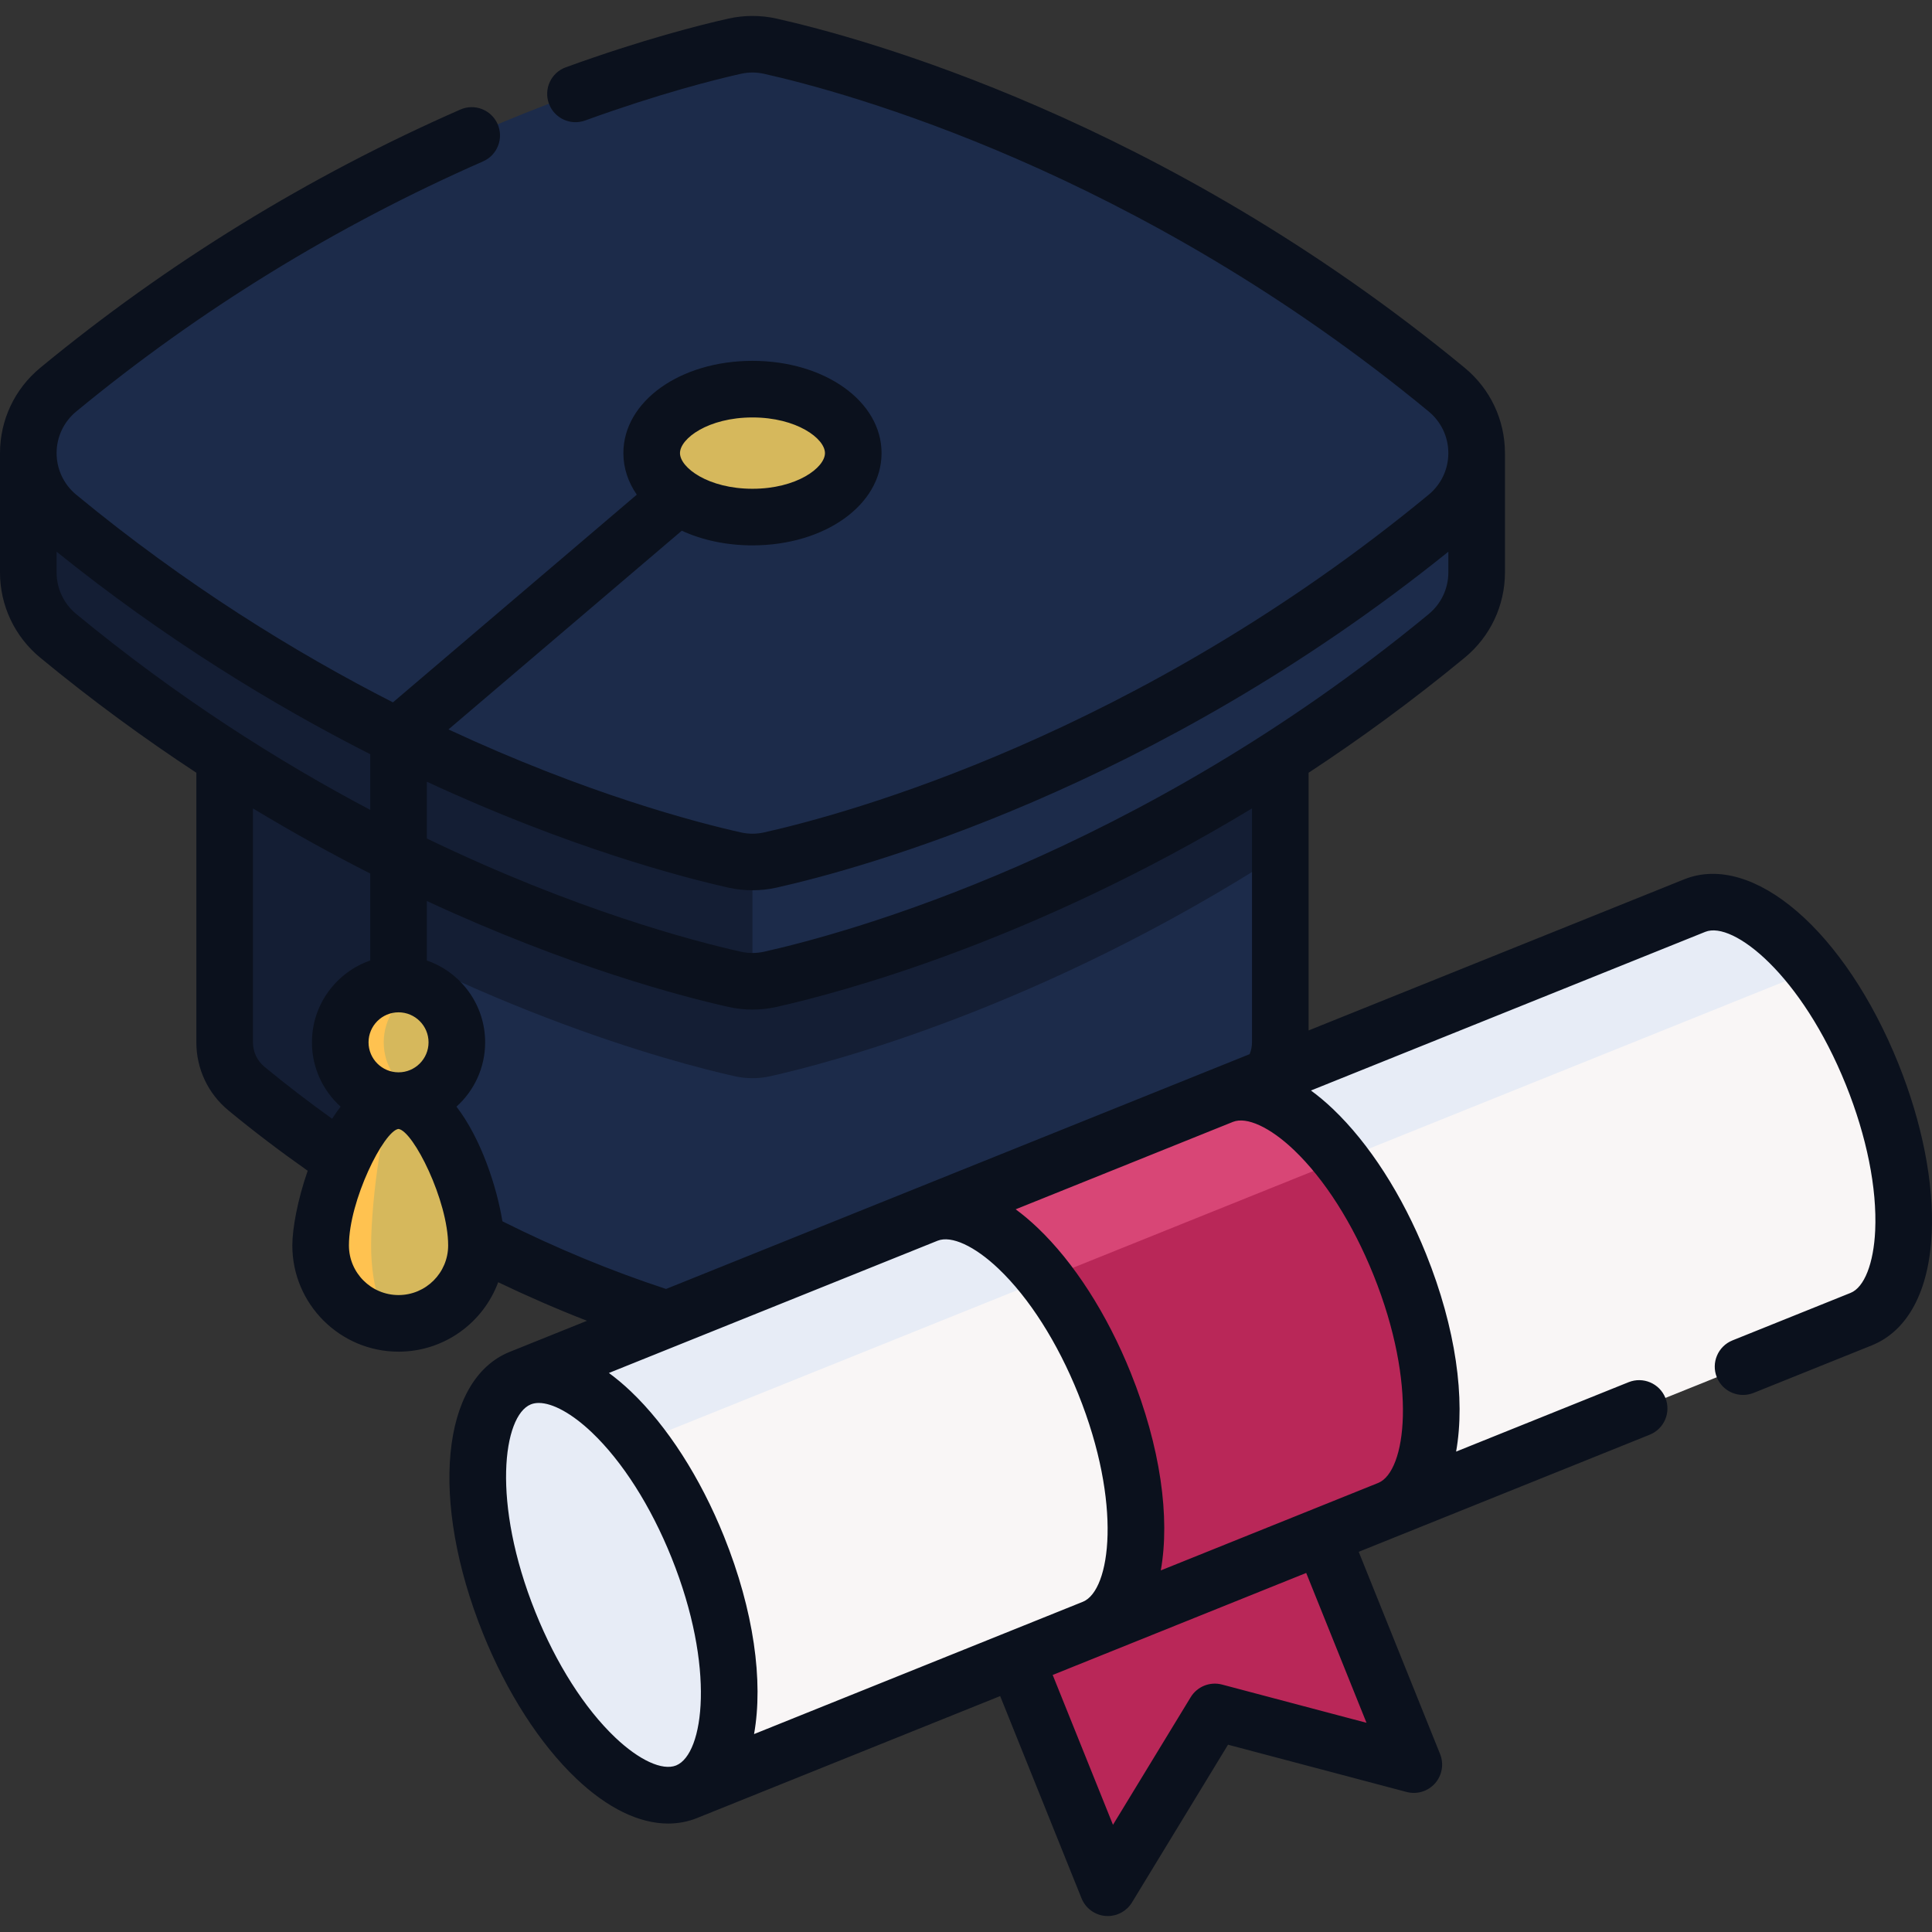 <?xml version="1.0"?>
<svg xmlns="http://www.w3.org/2000/svg" xmlns:xlink="http://www.w3.org/1999/xlink" xmlns:svgjs="http://svgjs.com/svgjs" version="1.1" width="512" height="512" x="0" y="0" viewBox="0 0 511.997 511.997" style="enable-background:new 0 0 512 512" xml:space="preserve" class=""><rect x="0" y="0" width="511.997" height="511.997" fill="#333333" stroke="none"/><g><g xmlns="http://www.w3.org/2000/svg"><g><g><path d="m339.29 182.054v94.196c0 4.533-1.931 9.074-5.785 12.256-57.899 47.751-116.145 63.089-130.656 66.34-2.27.502-4.603.502-6.873 0-10.418-2.332-43.38-10.897-82.566-33.209-15.4-8.773-31.764-19.663-48.091-33.131-3.854-3.182-5.785-7.723-5.785-12.256v-94.196z" fill="#1c2b4a" data-original="#365e7d" class=""/><path d="m113.409 182.058v139.577c-15.399-8.769-31.76-19.661-48.09-33.13-3.852-3.181-5.781-7.718-5.781-12.255v-94.191h53.871z" fill="#141e34" data-original="#2b4d66" class=""/><path d="m339.29 182.054v44.322c-63.066 40.599-118.972 55.211-135.167 58.833-1.552.348-3.136.517-4.711.517-1.576 0-3.159-.17-4.711-.517-16.195-3.622-72.101-18.234-135.167-58.833v-44.322z" fill="#141e34" data-original="#2b4d66" class=""/><path d="m391.327 120.078v31.61c0 6.225-2.641 12.449-7.931 16.813-79.446 65.521-159.363 86.574-179.272 91.03-1.552.348-3.136.517-4.711.517-1.576 0-3.159-.17-4.711-.517-19.91-4.456-99.826-25.509-179.272-91.03-5.29-4.364-7.931-10.588-7.931-16.813v-31.61z" fill="#1c2b4a" data-original="#365e7d" class=""/><path d="m199.412 120.078v139.97c-1.576 0-3.159-.17-4.711-.517-19.91-4.456-99.826-25.509-179.272-91.03-5.29-4.364-7.931-10.588-7.931-16.813v-31.61z" fill="#141e34" data-original="#2b4d66" class=""/><path d="m204.12 227.912c19.91-4.451 99.832-25.506 179.276-91.03 10.574-8.721 10.574-24.89 0-33.611-79.444-65.524-159.366-86.579-179.276-91.03-3.1-.693-6.316-.693-9.416 0-19.91 4.451-99.832 25.506-179.276 91.03-10.574 8.721-10.574 24.89 0 33.611 79.444 65.524 159.366 86.579 179.276 91.03 3.101.693 6.316.693 9.416 0z" fill="#1c2b4a" data-original="#365e7d" class=""/><ellipse cx="199.412" cy="120.077" fill="#d6b85c" rx="26.709" ry="16.95" data-original="#f6e266" class=""/><g><circle cx="105.616" cy="276.228" fill="#d6b85c" r="15.452" data-original="#f6e266" class=""/><path d="m111.379 290.569c-1.784.718-3.722 1.112-5.761 1.112-8.534 0-15.454-6.92-15.454-15.454s6.92-15.446 15.454-15.446c2.039 0 3.977.394 5.761 1.112-5.684 2.278-9.692 7.839-9.692 14.334 0 6.496 4.008 12.056 9.692 14.342z" fill="#ffc250" data-original="#ffc250" class=""/><path d="m126.263 330.058c0-11.403-9.244-38.379-20.647-38.379s-20.647 26.976-20.647 38.379 9.244 20.647 20.647 20.647 20.647-9.244 20.647-20.647z" fill="#d6b85c" data-original="#f6e266" class=""/><path d="m105.62 350.709c-11.407 0-20.651-9.244-20.651-20.651 0-11.399 9.245-38.375 20.651-38.375-4.016 0-7.275 26.976-7.275 38.375 0 11.407 3.259 20.651 7.275 20.651z" fill="#ffc250" data-original="#ffc250" class=""/></g></g><g><path d="m374.678 467.641-52.733-13.96-28.37 46.592-34.641-86.097 81.103-32.631z" fill="#b92758" data-original="#dd636e" class=""/><path d="m493.229 349.588-311.255 125.236-33.816-84.059-10.279-25.553 311.246-125.226c8.574-3.45 19.937 2.968 30.246 15.584 6.288 7.692 12.175 17.69 16.788 29.163 12.173 30.266 10.86 59.309-2.93 64.855z" fill="#f9f6f6" data-original="#f9f6f6" class=""/><path d="m479.37 255.57c-1.795 1.986-3.891 3.49-6.268 4.453l-324.944 130.742-10.279-25.553 311.246-125.226c8.573-3.45 19.936 2.968 30.245 15.584z" fill="#e7ecf6" data-original="#e7ecf6" class=""/><ellipse cx="159.927" cy="420.018" fill="#e7ecf6" rx="26.928" ry="59.072" transform="matrix(.928 -.373 .373 .928 -145.221 90.054)" data-original="#e7ecf6" class=""/><path d="m368.023 399.961-78.263 31.49c13.799-5.546 15.113-34.588 2.939-64.854-4.332-10.751-9.778-20.217-15.625-27.699-10.6-13.579-22.514-20.629-31.409-17.048l78.263-31.49c8.895-3.58 20.809 3.47 31.409 17.049 5.846 7.481 11.292 16.948 15.624 27.699 12.175 30.264 10.861 59.307-2.938 64.853z" fill="#b92758" data-original="#dd636e" class=""/><path d="m355.337 307.407-78.263 31.49c-10.6-13.579-22.514-20.629-31.409-17.048l78.263-31.49c8.895-3.58 20.809 3.47 31.409 17.048z" fill="#d84676" data-original="#cb5769" class=""/></g></g><path d="m503.113 281.937c-14.167-35.206-38.573-56.229-56.788-48.908l-99.535 40.047v-68.293c13.592-8.925 27.485-19.041 41.377-30.498 6.773-5.587 10.658-13.824 10.658-22.598v-31.61l-.002.001v-.001c0-8.767-3.882-17.002-10.654-22.596-79.853-65.858-159.808-87.497-182.421-92.562-4.144-.923-8.526-.922-12.679.002-7.336 1.643-22.692 5.503-43.117 12.908-3.895 1.411-5.907 5.712-4.495 9.607 1.411 3.894 5.713 5.907 9.606 4.495 19.641-7.12 34.296-10.807 41.275-12.37 2.038-.455 4.107-.455 6.14-.002 21.783 4.879 98.86 25.754 176.142 89.493 3.307 2.731 5.203 6.75 5.203 11.027s-1.896 8.296-5.199 11.024c-77.285 63.743-154.363 84.617-176.135 89.494-2.043.454-4.112.454-6.142.002-12.04-2.697-40.977-10.286-77.5-27.293l61.832-52.662c5.35 2.462 11.765 3.884 18.733 3.884 19.182 0 34.209-10.74 34.209-24.45s-15.026-24.449-34.209-24.449-34.21 10.74-34.21 24.449c0 3.988 1.279 7.722 3.554 11.016l-64.624 55.04c-26.012-13.262-54.956-31.133-83.928-55.028-3.307-2.731-5.203-6.75-5.203-11.027s1.896-8.296 5.199-11.024c32.602-26.89 68.879-49.193 107.821-66.288 3.793-1.665 5.518-6.089 3.853-9.882s-6.091-5.518-9.882-3.852c-40.207 17.65-77.665 40.68-111.339 68.453-6.768 5.591-10.65 13.826-10.65 22.593v.003l-.003-.004v31.61c0 8.774 3.885 17.011 10.659 22.599 13.892 11.457 27.785 21.573 41.378 30.498v71.465c0 7.005 3.103 13.579 8.512 18.034 6.727 5.549 13.775 10.896 20.994 15.974-2.698 7.754-4.072 15.358-4.072 19.798 0 15.52 12.627 28.147 28.147 28.147 12.096 0 22.432-7.669 26.406-18.4 7.799 3.732 15.657 7.152 23.534 10.215l-20.459 8.232c-.006.002-.012.004-.018.006-18.208 7.326-21.256 39.401-7.09 74.61 6.282 15.613 15.053 29.264 24.696 38.441 8.272 7.871 16.687 11.947 24.386 11.946 2.666 0 5.247-.489 7.706-1.478.022-.009.043-.021.065-.03l80.21-32.274 21.565 53.597c1.06 2.633 3.514 4.442 6.342 4.675.207.017.413.025.618.025 2.601 0 5.036-1.353 6.404-3.6l25.457-41.809 47.32 12.527c2.739.725 5.661-.158 7.54-2.285s2.396-5.132 1.337-7.765l-21.564-53.593 77.114-31.033c3.843-1.546 5.704-5.915 4.158-9.758s-5.916-5.704-9.758-4.158l-45.705 18.39c2.496-13.953-.037-32.673-7.965-52.379-6.282-15.612-15.053-29.264-24.696-38.44-1.931-1.837-3.87-3.454-5.805-4.874l104.51-42.049c7.343-2.958 25.522 11.387 37.273 40.591 5.499 13.665 8.249 27.359 7.743 38.556-.395 8.742-2.891 15.077-6.514 16.535l-31.3 12.59c-3.843 1.545-5.705 5.914-4.159 9.757s5.915 5.704 9.757 4.159l31.3-12.59c9.56-3.845 15.207-14.419 15.9-29.775.599-13.291-2.53-29.213-8.813-44.828zm-303.7-171.309c11.725 0 19.209 5.597 19.209 9.45s-7.483 9.45-19.209 9.45-19.21-5.597-19.21-9.45 7.484-9.45 19.21-9.45zm-.003 125.301c2.134 0 4.269-.231 6.348-.693 22.193-4.972 99.675-25.927 178.068-89.027v5.479c0 4.28-1.896 8.3-5.202 11.027-77.321 63.768-154.366 84.623-176.12 89.492-2.052.454-4.131.454-6.163.004-12.658-2.833-44.004-11.072-83.223-30.004v-15.048c37.65 17.467 67.506 25.289 79.961 28.079 2.07.461 4.199.691 6.331.691zm-184.41-84.241v-5.479c28.719 23.118 57.315 40.578 83.117 53.668v14.748c-24.418-12.907-51.148-29.835-77.913-51.91-3.308-2.728-5.204-6.747-5.204-11.027zm55.089 131.022c-1.94-1.598-3.053-3.952-3.053-6.459v-62.011c10.677 6.457 21.088 12.184 31.081 17.254v23.047c-8.982 3.115-15.451 11.657-15.451 21.686 0 6.757 2.937 12.84 7.599 17.044-.782 1.016-1.529 2.089-2.241 3.211-6.155-4.403-12.166-9.013-17.935-13.772zm35.528 1.469c-4.385 0-7.951-3.567-7.951-7.952s3.566-7.952 7.951-7.952 7.952 3.567 7.952 7.952-3.567 7.952-7.952 7.952zm0 59.025c-7.25 0-13.147-5.897-13.147-13.147 0-11.901 9.245-30.361 13.124-30.879h.003c3.923.52 13.167 18.979 13.167 30.879 0 7.25-5.897 13.147-13.147 13.147zm27.528-19.549c-1.469-8.971-5.571-21.804-12.176-30.383 4.663-4.204 7.6-10.287 7.6-17.045 0-10.03-6.469-18.571-15.452-21.687v-15.764c37.655 17.471 67.508 25.288 79.963 28.076 2.1.465 4.213.697 6.329.697 2.119 0 4.241-.233 6.352-.701 17.205-3.851 67.661-17.312 126.029-52.61v62.01c0 1.086-.226 2.132-.62 3.113l-154.659 62.226c-14.489-4.747-29.046-10.767-43.366-17.932zm131.472 12.569c8.122 7.728 15.623 19.51 21.12 33.173 11.725 29.141 8.588 52.034 1.274 55.072l-87.179 35.078c2.496-13.953-.036-32.674-7.965-52.381-6.282-15.613-15.053-29.264-24.696-38.441-1.931-1.838-3.87-3.454-5.806-4.874l87.138-35.059c3.623-1.421 9.794 1.42 16.114 7.432zm-101.592 124.218c-8.122-7.728-15.623-19.51-21.12-33.173-11.75-29.204-8.576-52.135-1.229-55.095h.002l.008-.003c.626-.251 1.328-.374 2.094-.374 3.67 0 8.809 2.807 14.051 7.795 8.122 7.728 15.623 19.51 21.12 33.173 11.73 29.155 8.586 52.056 1.264 55.077l-.037.015c-.006.002-.01.006-.016.008-3.625 1.447-9.804-1.397-16.137-7.423zm199.11-3.882-38.272-10.132c-3.212-.85-6.597.514-8.325 3.35l-20.589 33.814-15.979-39.715 13.586-5.466c.002-.001.004-.001.006-.002l53.593-21.564zm-19.256-151.825c8.122 7.728 15.622 19.509 21.12 33.173 11.721 29.132 8.59 52.019 1.281 55.068l-57.659 23.2c2.495-13.953-.042-32.674-7.969-52.377-6.282-15.613-15.053-29.264-24.696-38.441-1.927-1.833-3.862-3.461-5.793-4.879l57.594-23.173c3.625-1.432 9.798 1.412 16.122 7.429z" fill="#0b111d" data-original="#000000" class=""/></g></g></svg>
